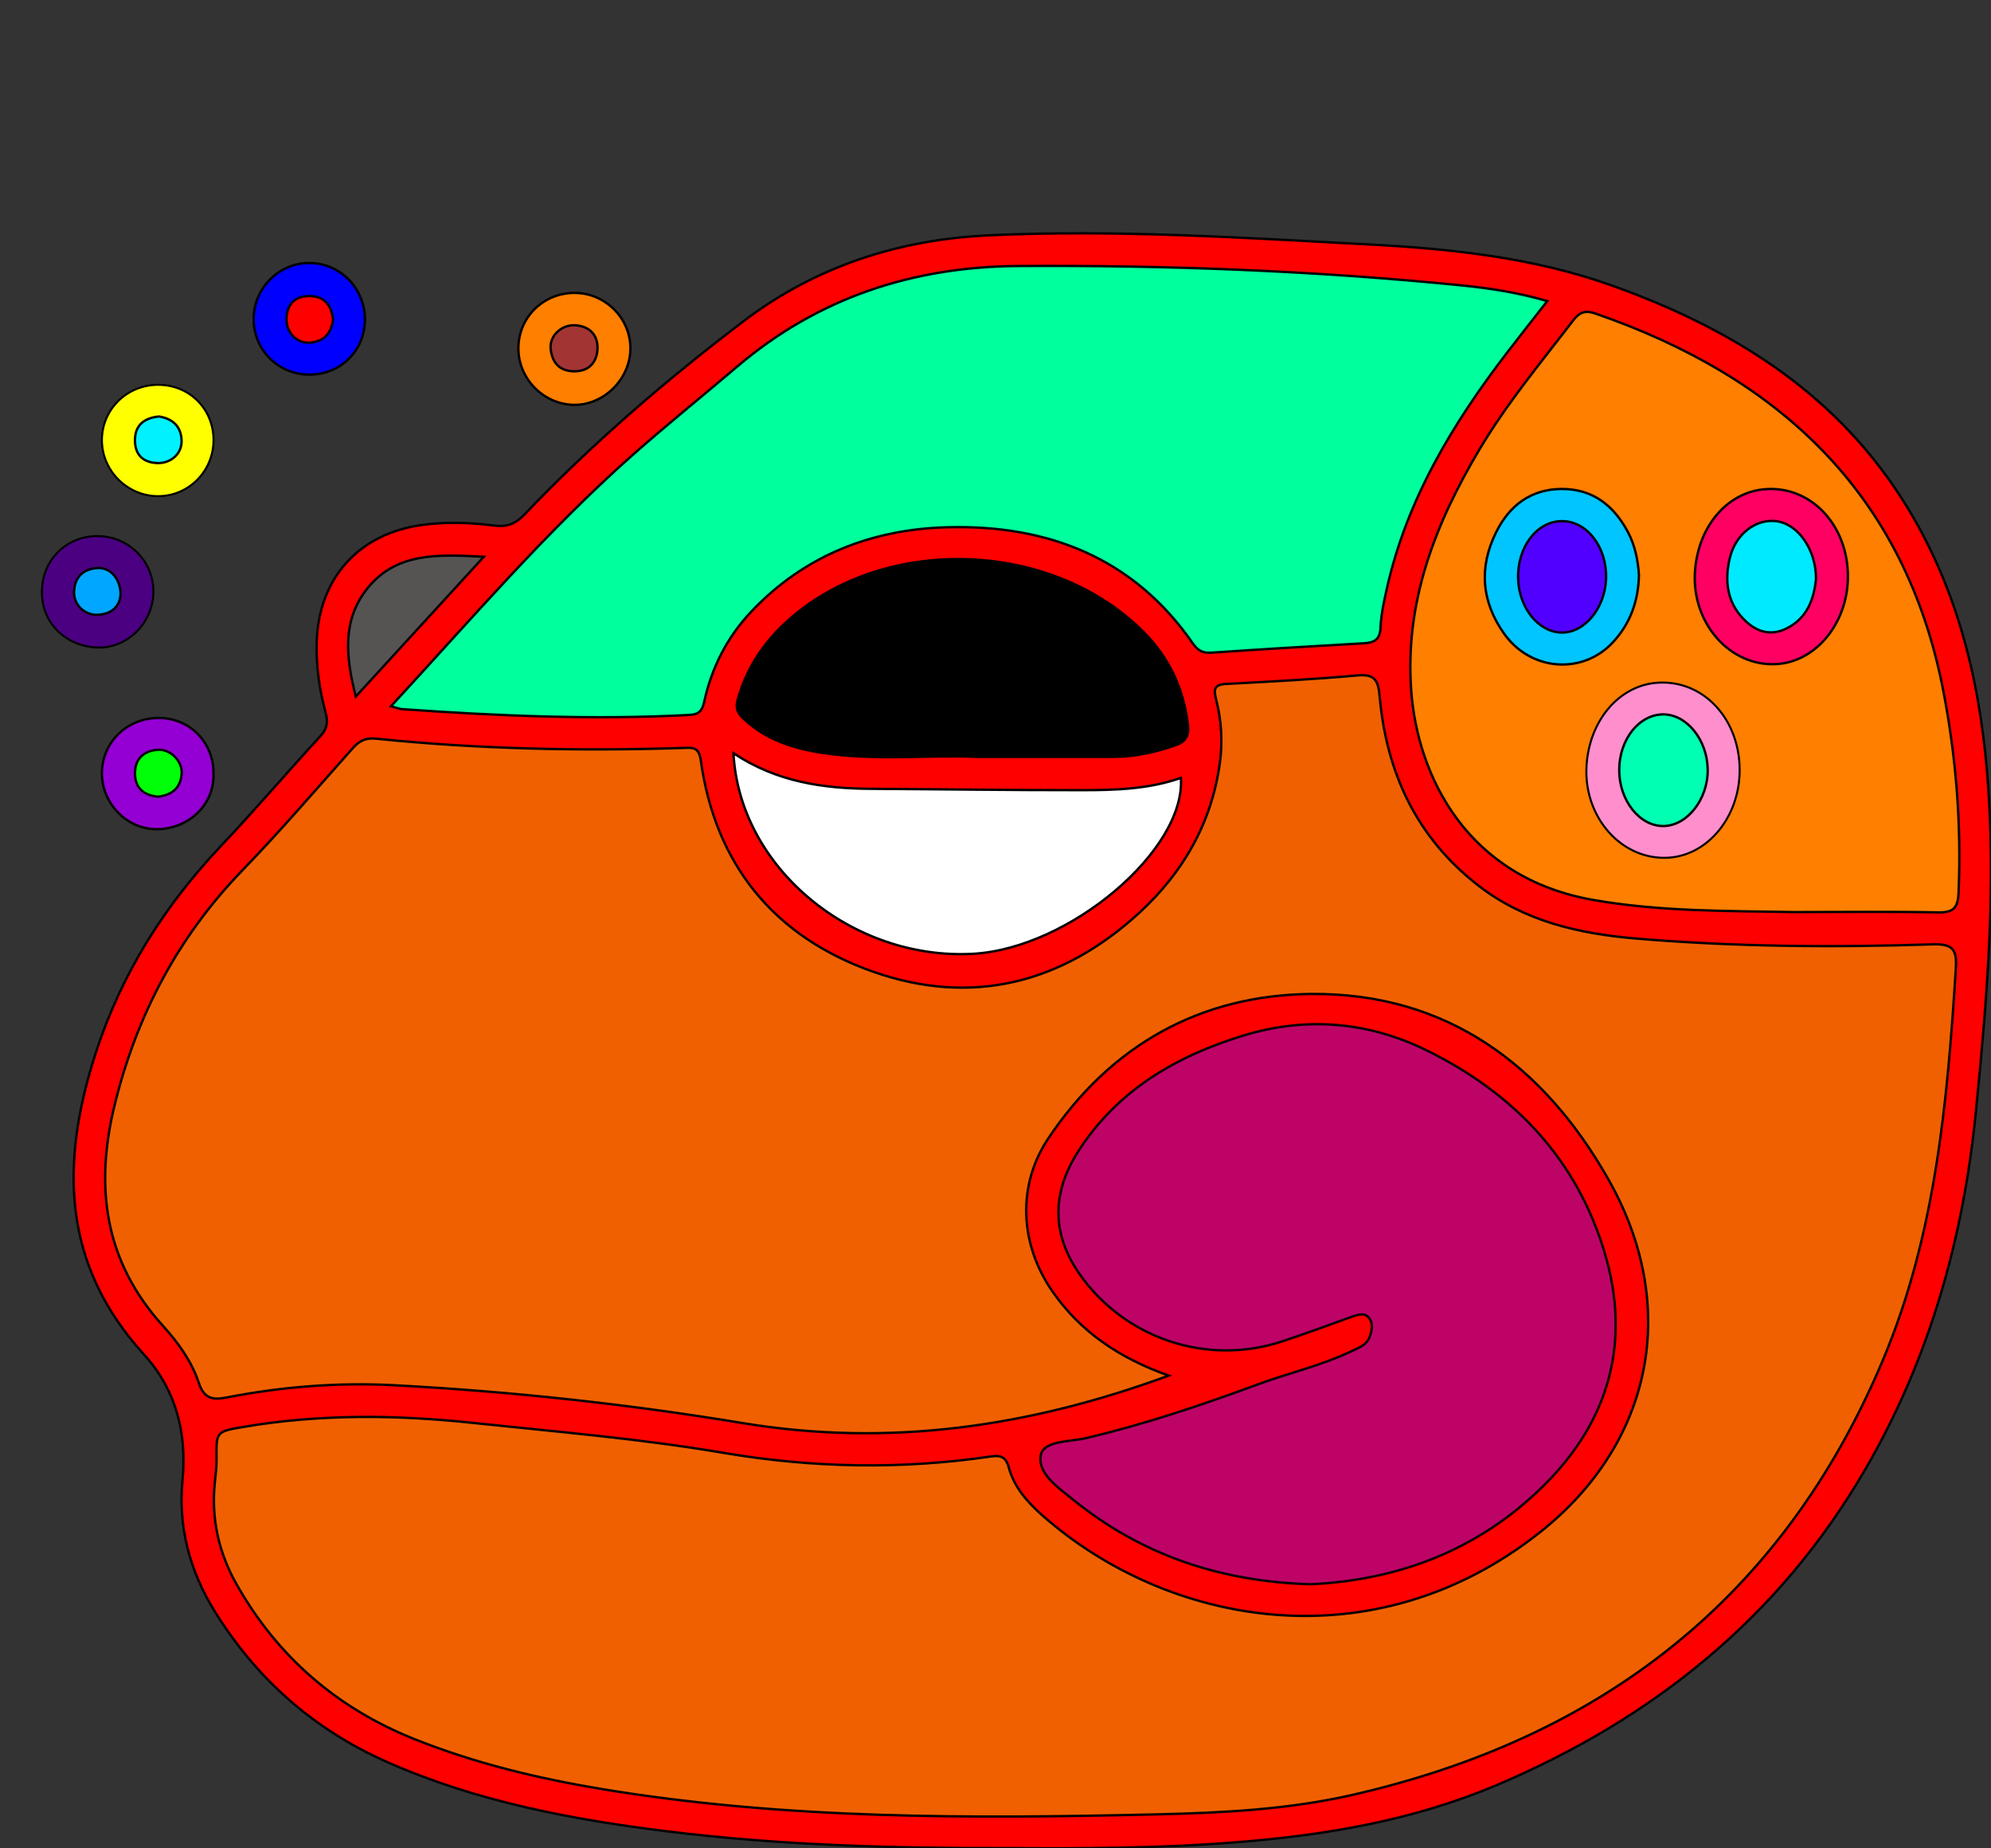 <?xml version="1.0" encoding="utf-8"?>
<svg viewBox="-1214.634 -1220.898 2953.906 2741.631" xmlns="http://www.w3.org/2000/svg">
  <rect x="-1214.634" y="-1220.898" width="2953.906" height="2741.631" fill="#333333" stroke="none"/>
  <g id="Layer_1" transform="matrix(1, 0, 0, 1, -1214.634, -1220.898)"/>
  <g id="Layer_2" transform="matrix(1, 0, 0, 1, -1214.634, -1220.898)">
    <circle class="st0" cx="1155.6" cy="1623.7" r="1.3" style="fill: rgb(255, 127, 0); stroke: rgb(0, 0, 0); stroke-miterlimit: 10; stroke-width: 3.5px;"/>
    <circle class="st0" cx="1150.6" cy="1627.7" r="1.3" style="fill: rgb(255, 127, 0); stroke: rgb(0, 0, 0); stroke-miterlimit: 10; stroke-width: 3.5px;"/>
    <circle class="st0" cx="1148.6" cy="1632.7" r="1.3" style="fill: rgb(255, 127, 0); stroke: rgb(0, 0, 0); stroke-miterlimit: 10; stroke-width: 3.5px;"/>
    <circle class="st0" cx="1150.6" cy="1638.7" r="1.3" style="fill: rgb(255, 127, 0); stroke: rgb(0, 0, 0); stroke-miterlimit: 10; stroke-width: 3.5px;"/>
    <g>
      <path class="st1" d="M1497,2741.4c-169.2,0.4-338.3-4-506.4-24.8c-142.5-17.6-282.9-44.1-415.4-102.5 c-109.1-48.1-194.5-123.4-257-224.5c-36.7-59.4-54.1-124.7-47.4-194.2c6.8-70.8-10.2-134.7-57.1-186.1 C91.2,1874.9,89.5,1724.4,142,1562.1c38.2-118.1,102-218.7,186.6-308.1c49.9-52.7,97-108.1,146.2-161.4 c10.5-11.4,12.3-21,8.3-35.6c-9.3-34.1-14.2-69-13.2-104.6c2.9-95.3,63-161.5,157.7-173.9c35.4-4.7,70.8-3.3,105.7,1.1 c19.4,2.5,31.9-2.9,45-16.6c99.8-104.6,209.1-198.6,324.1-286c107.5-81.8,230.5-121.6,364.4-127.9c188.3-8.8,376.2,3.5,564,13.5 c122.3,6.5,244.2,19.4,360.3,60.8c173.6,62,326.2,154.7,429,313.8c80.2,124.1,115.7,262.7,128,408.4 c14.2,168.4-0.1,335.9-16.6,503.2c-18.6,188.5-69,367.6-164.8,532c-127.3,218.5-313.9,368.5-545.1,466.7 c-125.7,53.4-257.6,75.3-392.3,85.6C1718.7,2741.7,1607.9,2742.1,1497,2741.4z" style="fill: rgb(255, 0, 0); stroke: rgb(0, 0, 0); stroke-miterlimit: 10; stroke-width: 3.5px;"/>
      <path class="st0" d="M1733.9,2040.5c-73.3-26-131.1-65-172.7-125.2 c-48.8-70.6-52.1-157.4-6-226.5c92.6-138.7,226.3-212.9,390.1-214.4c201-1.8,345.1,105.5,441.3,275.6 c106.3,187.7,65.7,390.6-102.2,523.2c-248.1,196.1-553,137.6-737.4-24.9c-22.3-19.6-42.4-42.1-50.4-71.7 c-4.3-15.9-12.4-18.2-26.8-16.1c-132.4,19.5-264.4,17-396.4-5.4c-123.3-21-248-31.3-372.3-44.5c-113.4-12.1-226.8-13.2-339.8,6 c-40.8,6.9-40.5,7.1-40,47.5c0.1,11.4-1.3,22.9-2.5,34.3c-5.7,54.1,5.7,105,32.2,151.7c61,107.7,149.5,184.1,264.9,230 c89.2,35.5,181.7,57.8,276,73.5c273.8,45.5,549.9,44.1,826,37.7c96.4-2.3,193.3-7.2,287.5-28.6 c369.5-84.1,639.4-291.5,788.3-645.6c77.9-185.4,95.5-382.1,108-579.8c1.8-28-3.5-37.5-34.3-36.5c-147.1,4.8-294.2,3.7-441-8.7 c-83.8-7.1-164.7-25.5-232.9-78.4c-91.6-70.9-136.6-167.3-146.6-280.8c-2.1-23.4-6.9-33.4-33-31c-64.6,5.8-129.5,9.2-194.4,12.6 c-18.4,1-19.1,7.9-15.1,23.6c7.8,30.7,9.7,62,5.4,93.8c-12.2,89.1-54.5,162.4-119.5,222.1c-114.4,105.1-248.9,138.9-395.4,87.2 c-145.5-51.4-233.6-157.8-255.2-313.4c-2.9-20.7-12.8-18.7-26.6-18.3c-152,4.9-303.8,1.7-455.2-13.8c-15.3-1.6-24.8,3.2-34.5,14.1 c-54,60.6-106.9,122.4-163.3,180.7c-95.4,98.6-156.9,214.5-189.7,347.3c-30.1,121.9-15.9,232.7,71.4,328.9 c22.4,24.7,42.6,52.7,53.1,84.4c8.3,25.1,22,25.6,42.6,21.6c81.9-15.9,164.8-22.3,247.9-17.9c173.5,9.2,346.3,28,517.6,56.3 C1319,2146.6,1526.2,2116.8,1733.9,2040.5z" style="stroke: rgb(0, 0, 0); stroke-miterlimit: 10; stroke-width: 3.5px; fill: rgb(240, 96, 0);"/>
      <path class="st0" d="M580.1,1047.6c9,2.4,12.5,4,16.1,4.3c142.1,10,284.2,16.2,426.6,8.6 c13.8-0.7,18.9-5.6,22-19.6c11-50.3,33.6-95.1,69.2-133c79.2-84.2,179.9-123,292.1-125.8c148.4-3.8,275.8,45.2,363.7,172.4 c7.7,11.1,15.2,14.5,28,13.6c75.2-5.1,150.5-9.7,225.8-13.9c15.8-0.9,23.9-5.7,24.6-23.5c0.8-18.9,4.9-37.8,9.1-56.4 c29.4-132.6,97.6-245.6,179.1-351.8c19-24.7,38.3-49.1,59.2-75.9c-43.7-12.7-85.2-19-126.7-23.2c-218.8-21.9-438.2-30.2-658-28.8 c-156.2,1-296.8,46.8-417.1,149.1c-51.6,43.9-104.5,86.4-155.3,131.3C810.2,788.6,699.2,918.6,580.1,1047.6z" style="stroke: rgb(0, 0, 0); stroke-miterlimit: 10; stroke-width: 3.5px; fill: rgb(0, 255, 157);"/>
      <path class="st0" d="M1944,2350 c135-6.1,258.1-53.9,355.8-156.1c90.4-94.6,118.4-208.2,81.5-333.7c-41.2-139.9-134.2-237.6-263.4-301.5 c-87.6-43.3-179.5-51.1-273.1-22.6c-100.3,30.6-187.4,81.6-245.4,172.3c-38.7,60.5-39.7,122,2.7,182.1 c67.1,95.1,188.8,135.8,299.4,99.5c35.3-11.6,70-24.6,105-37.1c9.3-3.3,19.6-6.2,25.8,3.6c5.3,8.4,3,18.6-0.7,27.6 c-4.8,11.8-16.2,15.2-26.5,20.2c-44.9,21.5-93.5,32.4-139.9,49.6c-83.2,30.7-167.2,58.9-253.7,79.3c-24,5.7-62.7,3.5-67.2,24.9 c-5.8,27.3,25.8,48.6,47.9,66.5C1693.1,2306.2,1809.4,2345.9,1944,2350z" style="stroke: rgb(0, 0, 0); stroke-miterlimit: 10; stroke-width: 3.5px; fill: rgb(190, 3, 103);"/>
      <path class="st0" d="M2661.8,1352.9c71.7,0,143.4-0.9,215,0.5 c23.1,0.4,28.1-8.9,29-29.5c4.3-100.7-3.6-200.7-22.7-299.4C2826.5,731.9,2639,559.1,2366.7,465c-13.6-4.7-22.7-2.6-31.9,9.3 c-48.2,62.9-99,123.8-139.7,192.2c-65.7,110.3-111,226.2-101.4,357.7c9.2,126.2,82,278.2,271,310.9 C2463.2,1352.2,2562.5,1351.2,2661.8,1352.9z" style="fill: rgb(255, 127, 0); stroke: rgb(0, 0, 0); stroke-miterlimit: 10; stroke-width: 3.5px;"/>
      <path class="st0" d="M1448.5,1122.7c77.2,0,140.3,0,203.3,0c31.9,0,62.4-6.8,92.3-17.3 c14.9-5.2,20.3-13.8,18.4-30.2c-6.5-54.2-28.4-100.6-67.1-139c-130.4-129.6-363.1-143.3-508.6-30.6 c-44.4,34.4-76.5,76.6-92.1,131.2c-3.7,13.1-1.3,20.2,8.5,29.3c32.9,31,73.2,44,116.2,50.6 C1300.2,1129,1381.6,1119.4,1448.5,1122.7z" style="stroke: rgb(0, 0, 0); stroke-miterlimit: 10; stroke-width: 3.5px;"/>
      <path class="st0" d="M1088.2,1117.3c8.8,169.9,176,307.5,355.6,297.5c142.7-8,315.4-153.6,308.2-260.9 c-47.8,16.8-97.5,18.2-147.1,18.2c-104,0.1-208-1.4-312.1-2C1221.5,1169.7,1152.4,1160,1088.2,1117.3z" style="stroke: rgb(0, 0, 0); stroke-miterlimit: 10; stroke-width: 3.5px; fill: rgb(255, 255, 255);"/>
      <path class="st0" d="M717.8,825.9 c-68.1-3.6-130.6-6.8-173.6,48c-36.6,46.6-31.4,100.7-16.3,159.3C591.8,963.5,652.6,897.1,717.8,825.9z" style="stroke: rgb(0, 0, 0); stroke-miterlimit: 10; stroke-width: 3.5px; fill: rgb(86, 84, 83);"/>
      <path class="st0" d="M854.3,434.5c45,1,81.7,38.7,81,83.4c-0.7,45.5-40.8,84.2-85.5,82.6c-44.6-1.6-81.1-39.7-80.7-84.3 C769.5,469.7,807.2,433.5,854.3,434.5z" style="fill: rgb(255, 127, 0); stroke: rgb(0, 0, 0); stroke-miterlimit: 10; stroke-width: 3.5px;"/>
      <path class="st0" d="M851.8,550.8c22.4,0.1,33.8-13.7,34.7-33.3c0.8-20.4-11.6-33.6-33.1-35 c-20-1.3-38.4,15.5-36.4,34.9C819,537.3,829.6,550.6,851.8,550.8z" style="stroke: rgb(0, 0, 0); stroke-miterlimit: 10; stroke-width: 3.5px; fill: rgb(163, 52, 52);"/>
      <path class="st2" d="M316.8,651.9c0.5,46.5-36.6,84.3-82.6,84.1c-44.9-0.2-82.1-36.9-83-81.7c-0.8-46.1,36.6-83.6,83.4-83.5 C280.7,570.8,316.3,606,316.8,651.9z" style="fill: rgb(255, 255, 0); stroke: rgb(0, 0, 0); stroke-miterlimit: 10; stroke-width: 3px;"/>
      <path class="st0" d="M235.9,617.8c-20.6,2.1-34.8,11.5-35.6,33.3c-0.7,20.9,9.4,34.3,31.6,35.7 c21,1.4,38.2-13.4,37.5-33.4C268.7,632.4,256.2,621.1,235.9,617.8z" style="stroke: rgb(0, 0, 0); stroke-miterlimit: 10; stroke-width: 3.5px; fill: rgb(0, 242, 255);"/>
      <path class="st4" d="M458.4,555.7c-45.5-0.3-81.7-36.3-82.1-81.7c-0.4-46.2,37.6-84.4,83.4-83.9c45.9,0.4,82.6,38.8,81.7,85.3 C540.5,521.3,504.6,556,458.4,555.7z" style="fill: rgb(0, 0, 255); stroke: rgb(0, 0, 0); stroke-miterlimit: 10; stroke-width: 3.5px;"/>
      <path class="st0" d="M494.1,474.1c-2.2-20.7-12.1-34.4-33.7-34.9c-21-0.5-34,10.2-35.3,32.2 c-1.2,20.7,14.3,38,34.1,36.9C480,507.1,491.5,494.9,494.1,474.1z" style="stroke: rgb(0, 0, 0); stroke-miterlimit: 10; stroke-width: 3.5px; fill: rgb(255, 0, 0);"/>
      <path class="st5" d="M62.3,877.3c0.1-46.1,35.4-81.7,81.3-82.1c46.6-0.4,84.4,36.8,84,82.9c-0.3,44.8-37.5,83.4-82.1,82.4 C98.7,959.5,61.1,924.4,62.3,877.3z" style="fill: rgb(75, 0, 130); stroke: rgb(0, 0, 0); stroke-miterlimit: 10; stroke-width: 3px;"/>
      <path class="st0" d="M178.9,880.7c-0.7-23.5-16-39.4-34.7-38.1c-20.6,1.5-33.3,13.3-34.3,34.5 c-1,20.2,15.9,36.3,36.4,34.8C167.7,910.3,178.3,897.8,178.9,880.7z" style="stroke: rgb(0, 0, 0); stroke-miterlimit: 10; stroke-width: 3.5px; fill: rgb(0, 166, 255);"/>
      <path class="st6" d="M316.8,1147.8c1.2,46.9-38.2,82.1-84.2,82.2c-44.8,0.1-81.7-38.8-81.4-83.3c0.3-46.1,38-82.3,85.2-81.7 C282.2,1065.5,317.1,1101.5,316.8,1147.8z" style="fill: rgb(148, 0, 211); stroke: rgb(0, 0, 0); stroke-miterlimit: 10; stroke-width: 3.5px;"/>
      <path class="st0" d="M234.3,1181.8c20.2-2.2,33.5-12.5,35.2-33.7c1.6-19-16.8-37.5-35.9-35.9 c-20.7,1.8-33.4,13.6-33.3,35C200.3,1168.8,213.1,1179.7,234.3,1181.8z" style="stroke: rgb(0, 0, 0); stroke-miterlimit: 10; stroke-width: 3.5px; fill: rgb(0, 255, 8);"/>
      <path class="st7" d="M2431.6,853c-0.9,39-13.1,72.4-38.9,100c-45.1,48.3-121.8,42.5-161.2-13.1c-33.7-47.5-37.7-98.8-11.5-151 c19.8-39.5,51.6-63.5,97.3-63.6c45.7,0,76.6,24.3,97.6,63.3C2426,809.1,2430.1,831.4,2431.6,853z" style="fill: rgb(0, 197, 255); stroke: rgb(0, 0, 0); stroke-width: 3.5px;"/>
      <path class="st0" d="M2382.8,858.8 c1.8-46.7-28-85.8-65.3-85.8c-37.4,0-66.7,38.5-65.2,85.8c1.4,42.8,29.9,78.4,63.7,79.5C2350.4,939.4,2381.1,902.8,2382.8,858.8z" style="stroke: rgb(0, 0, 0); stroke-miterlimit: 10; stroke-width: 3.5px; fill: rgb(81, 0, 255);"/>
      <path class="st0" d="M2741.6,856.5c-0.6,68.3-47.7,125.4-106.1,128.6c-69,3.8-125.8-60.6-120.8-137 c4.3-65.5,45.8-115.9,100.5-122.1C2684.6,718.1,2742.3,777.7,2741.6,856.5z" style="stroke: rgb(0, 0, 0); stroke-miterlimit: 10; stroke-width: 3.5px; fill: rgb(255, 0, 98);"/>
      <path class="st0" d="M2694.3,858.6c0-43.6-26.5-80.9-58.2-85.4 c-30.5-4.4-61.3,18.7-69.8,55c-8.3,35.3-3.5,68.7,25.1,94.5c16.9,15.2,36.6,20.3,58.2,10C2681.9,917.1,2691.3,887.9,2694.3,858.6z " style="stroke: rgb(0, 0, 0); stroke-miterlimit: 10; stroke-width: 3.5px; fill: rgb(0, 234, 255);"/>
      <path class="st8" d="M2581,1142.8c-0.1,68.4-46.7,125.7-105.3,129.4c-69.1,4.5-126.3-59.3-121.9-135.9 c3.9-67.5,48.5-119.8,105.4-123.6C2526.9,1008.2,2581.2,1066.2,2581,1142.8z" style="fill: rgb(255, 142, 205); stroke: rgb(0, 0, 0); stroke-miterlimit: 10; stroke-width: 3px;"/>
      <path class="st0" d="M2533.6,1141.1c-0.8-43.6-30.7-80.9-65.2-81.4 c-36.2-0.5-66.1,36.9-66.1,82.6c0,45.2,30.4,83.5,65.9,83C2503.5,1224.8,2534.4,1185,2533.6,1141.1z" style="stroke: rgb(0, 0, 0); stroke-miterlimit: 10; stroke-width: 3.5px; fill: rgb(0, 255, 179);"/>
    </g>
  </g>
</svg>